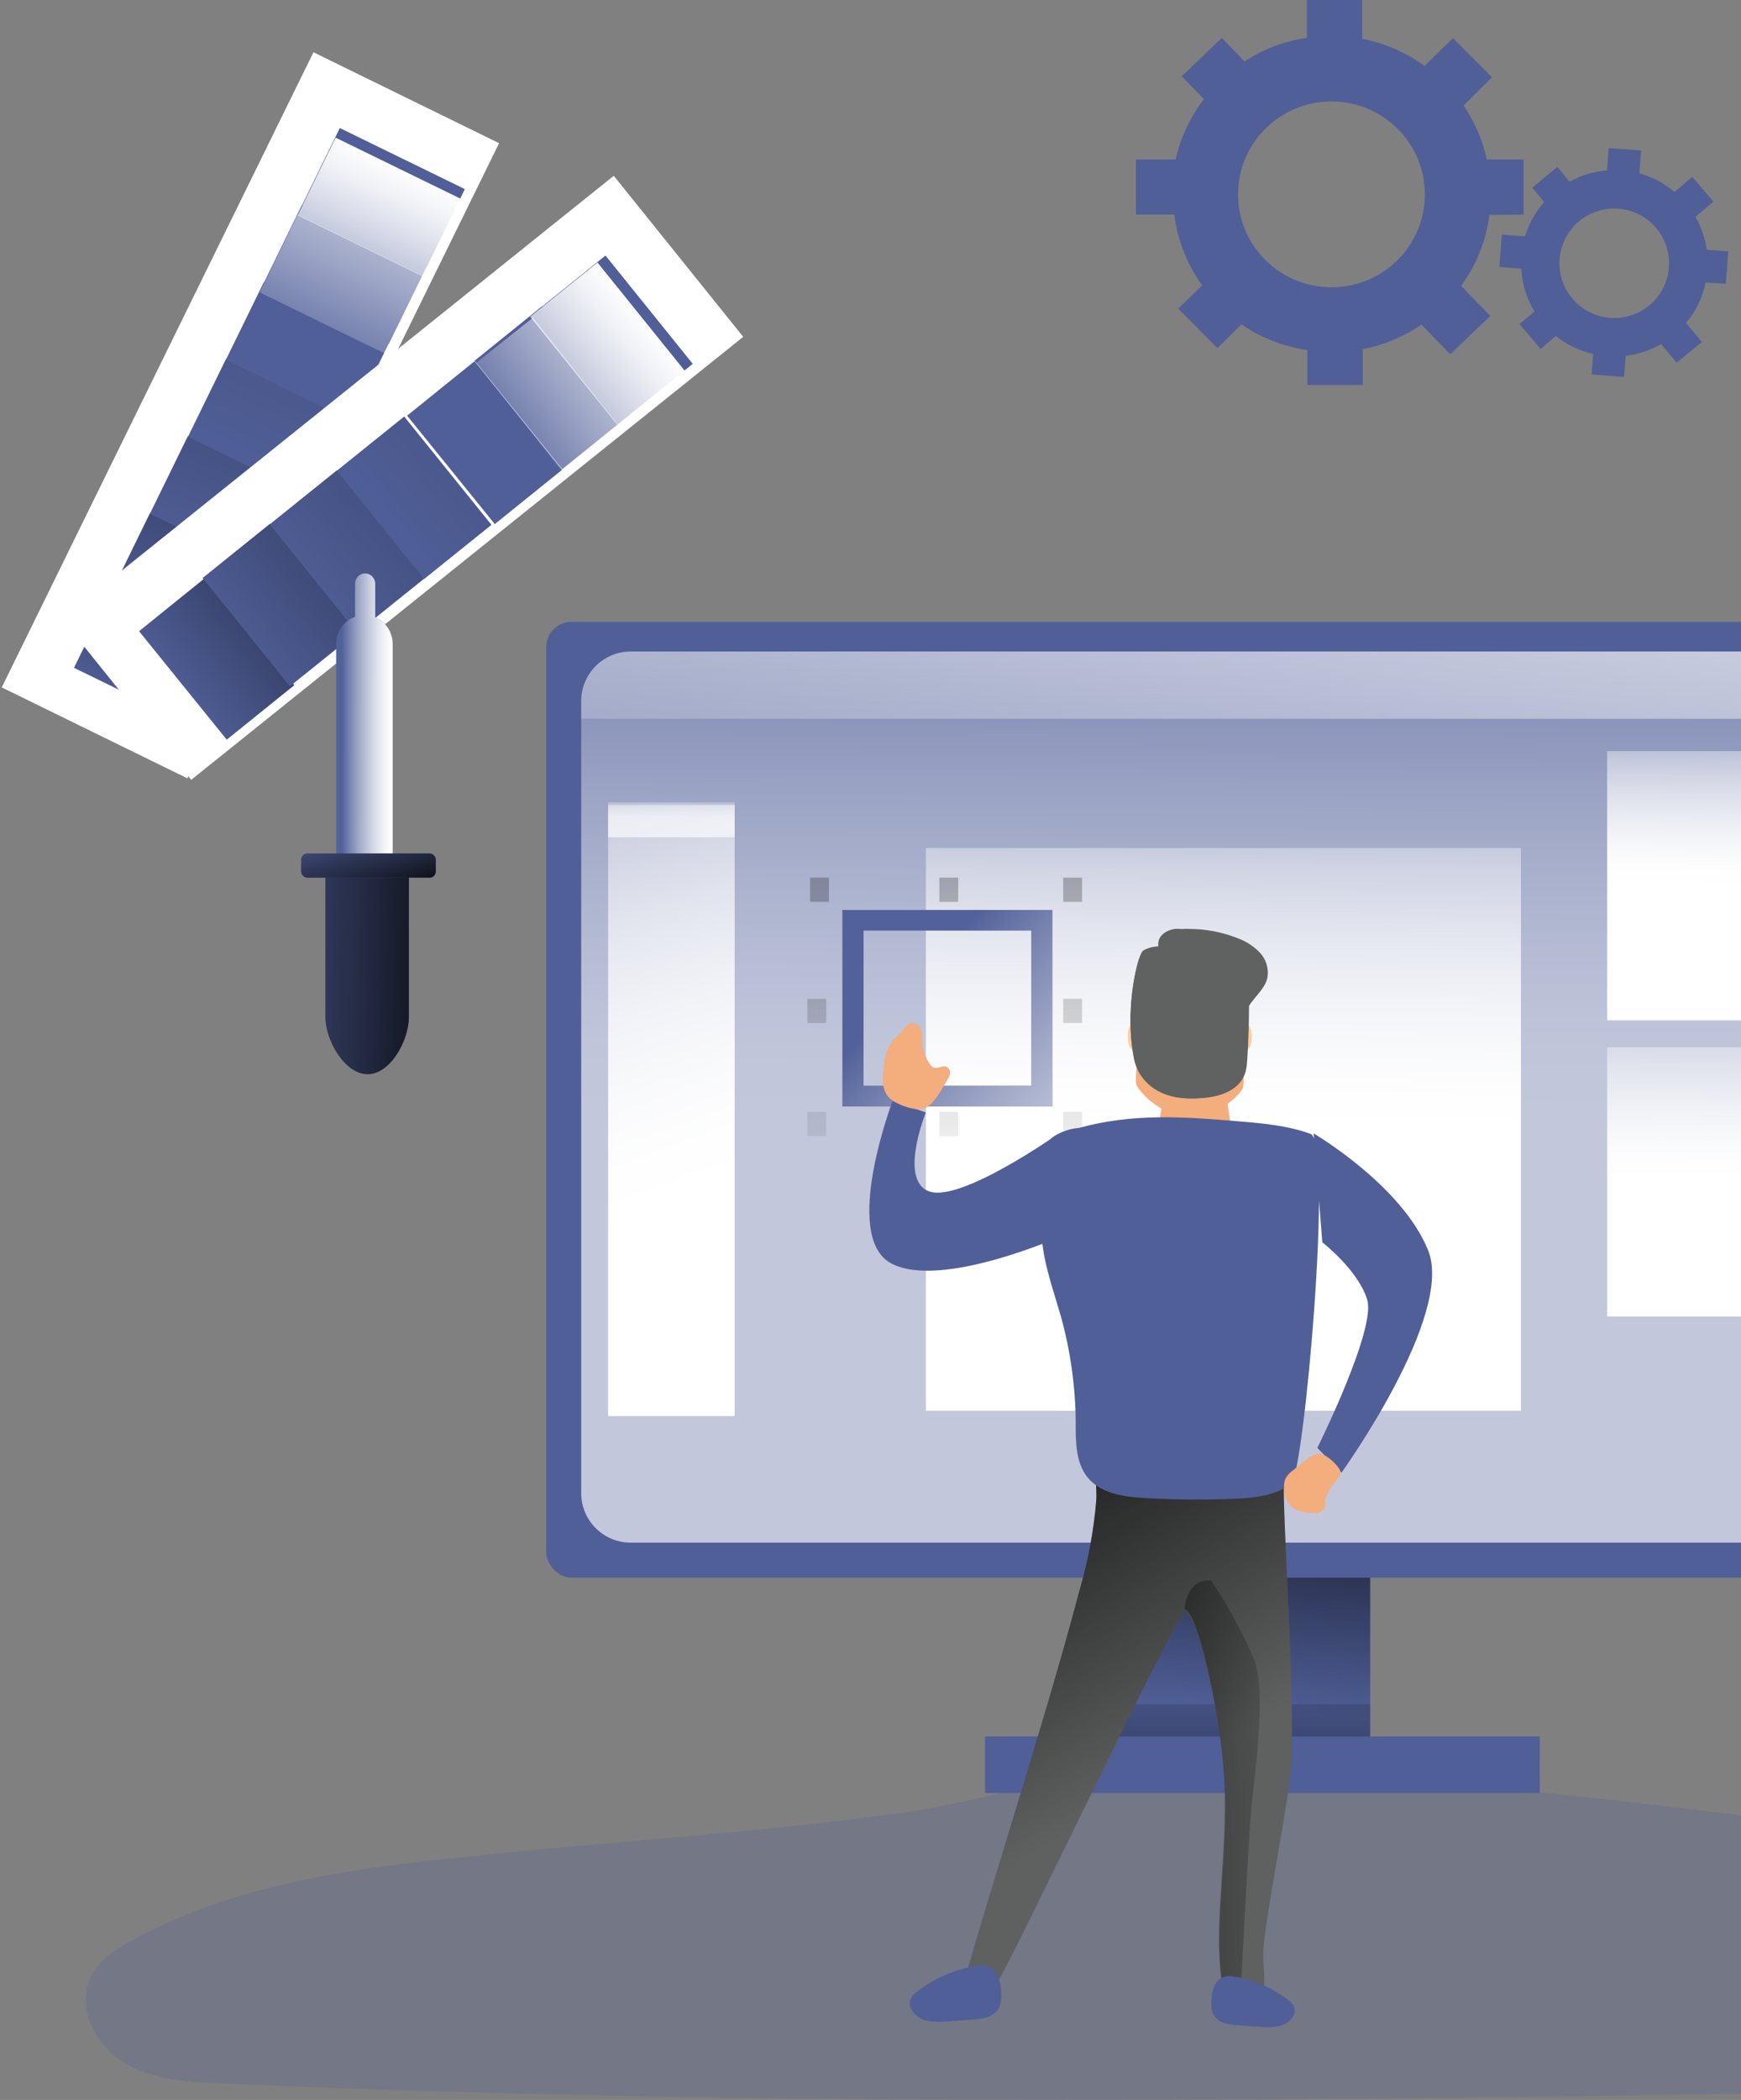 <svg width="647" height="780" viewBox="0 0 647 780" fill="none" xmlns="http://www.w3.org/2000/svg">
<rect x="0" y="0" width="647" height="780" fill="#808080" stroke="none"/>
<path opacity="0.24" d="M183.363 688.613C136.914 693.283 89.04 698.419 48.167 721.264C42.696 724.328 37.142 727.942 34.123 733.458C28.066 744.553 34.941 759.177 45.61 765.855C56.279 772.533 69.442 773.294 81.997 773.844C305.564 783.586 529.467 779.761 753.222 775.957C818.201 774.858 884.206 773.59 946.48 754.718C957.673 751.337 969.977 746.265 974.19 735.212C979.703 720.757 967.127 704.737 952.454 700.236C937.782 695.735 922.124 699.095 906.948 701.06C854.253 707.886 801.097 697.446 748.632 689.099C645.925 672.784 539.36 659.512 435.332 657.039C399.867 656.215 369.578 668.515 334.867 673.376C284.75 680.434 233.753 683.541 183.363 688.613Z" fill="#505F98"/>
<path d="M0.654 255.326L116.484 19.408L185.47 53.19L69.641 289.108L0.654 255.326Z" fill="white"/>
<path d="M27.5 248.055L41.613 219.22L88.077 241.903L73.964 270.738L27.5 248.055Z" fill="#505F98"/>
<path d="M27.5 248.055L41.613 219.22L88.077 241.903L73.964 270.738L27.5 248.055Z" fill="url(#paint0_linear_1460_1398)"/>
<path d="M41.615 219.445L55.729 190.61L102.193 213.293L88.079 242.128L41.615 219.445Z" fill="#505F98"/>
<path d="M41.615 219.445L55.729 190.61L102.193 213.293L88.079 242.128L41.615 219.445Z" fill="url(#paint1_linear_1460_1398)"/>
<path d="M55.712 190.826L69.825 161.991L116.289 184.674L102.176 213.509L55.712 190.826Z" fill="#505F98"/>
<path d="M55.712 190.826L69.825 161.991L116.289 184.674L102.176 213.509L55.712 190.826Z" fill="url(#paint2_linear_1460_1398)"/>
<path d="M69.848 162.237L83.962 133.402L130.426 156.085L116.312 184.92L69.848 162.237Z" fill="#505F98"/>
<path d="M69.848 162.237L83.962 133.402L130.426 156.085L116.312 184.92L69.848 162.237Z" fill="url(#paint3_linear_1460_1398)"/>
<path d="M83.954 133.599L98.068 104.764L144.532 127.447L130.418 156.282L83.954 133.599Z" fill="#505F98"/>
<path d="M98.07 105.01L112.183 76.175L158.647 98.858L144.534 127.693L98.07 105.01Z" fill="#505F98"/>
<path d="M112.166 76.391L126.28 47.556L172.744 70.239L158.63 99.074L112.166 76.391Z" fill="#505F98"/>
<path d="M96.482 108.598L110.595 79.763L157.059 102.446L142.946 131.281L96.482 108.598Z" fill="url(#paint4_linear_1460_1398)"/>
<path d="M110.606 79.969L124.72 51.135L171.184 73.817L157.07 102.652L110.606 79.969Z" fill="url(#paint5_linear_1460_1398)"/>
<rect x="411.123" y="573" width="98.068" height="82" fill="#505F98"/>
<rect x="411.123" y="573" width="98.068" height="82" fill="url(#paint6_linear_1460_1398)"/>
<rect x="202.979" y="231" width="518.359" height="355" rx="9.37" fill="#505F98"/>
<path opacity="0.65" d="M704.326 260.438V554.562C704.342 559.443 702.419 564.129 698.978 567.588C695.538 571.047 690.865 572.994 685.988 573H234.325C229.451 572.989 224.78 571.04 221.341 567.582C217.902 564.125 215.977 559.441 215.988 554.562V260.438C215.977 255.559 217.902 250.875 221.341 247.418C224.78 243.96 229.451 242.011 234.325 242H685.988C690.865 242.006 695.538 243.953 698.978 247.412C702.419 250.871 704.342 255.557 704.326 260.438Z" fill="url(#paint7_linear_1460_1398)"/>
<rect x="366.092" y="645" width="206.143" height="21" fill="#505F98"/>
<rect x="411.123" y="633" width="98.068" height="12" fill="url(#paint8_linear_1460_1398)"/>
<path fill-rule="evenodd" clip-rule="evenodd" d="M566.23 59.241V79.715L553.521 79.819C552.285 89.346 548.661 98.41 542.983 106.181L553.837 117.351L538.957 131.6L528.271 120.578C521.683 125.062 514.247 128.17 506.415 129.714V143H485.845V130.029C477.06 128.76 468.687 125.497 461.375 120.494L452.438 129.316L437.874 114.647L446.748 105.993C441.161 98.219 437.599 89.191 436.378 79.715H422.13V59.241H436.884C438.713 51.093 442.309 43.441 447.422 36.819L439.181 28.332L454.061 14.082L462.492 22.82C469.462 18.214 477.386 15.228 485.676 14.082V0H506.247V14.396C514.615 16.055 522.524 19.493 529.431 24.476L539.969 14.166L554.448 28.709L543.91 39.187C548.042 45.267 550.974 52.072 552.552 59.241H566.23ZM460.089 72.15C460.066 91.211 475.588 106.682 494.76 106.705C503.971 106.733 512.815 103.113 519.337 96.644C525.858 90.176 529.521 81.392 529.515 72.233C529.538 53.172 514.016 37.701 494.844 37.678C475.673 37.655 460.112 53.088 460.089 72.15Z" fill="#505F98"/>
<path fill-rule="evenodd" clip-rule="evenodd" d="M642.283 93.354L641.365 105.396L633.852 104.938C632.726 110.475 630.221 115.641 626.569 119.958L632.433 127.021L623.084 134.729L617.324 127.792C613.27 130.13 608.784 131.625 604.136 132.188L603.53 140L591.49 139.104L592.074 131.479C586.988 130.344 582.233 128.056 578.176 124.792L572.541 129.583L564.674 120.396L570.246 115.688C567.317 110.876 565.632 105.414 565.342 99.792L557.224 99.167L558.121 87.146L566.74 87.792C568.163 83.085 570.591 78.743 573.856 75.062L569.411 69.708L578.76 62L583.288 67.5C587.56 65.095 592.315 63.672 597.207 63.333L597.833 55L609.874 55.896L609.228 64.375C614.035 65.714 618.492 68.081 622.291 71.312L628.906 65.708L636.753 74.896L630.075 80.583C632.241 84.339 633.658 88.477 634.249 92.771L642.283 93.354ZM579.586 96.243C578.731 107.436 587.123 117.203 598.334 118.062C603.729 118.487 609.07 116.747 613.175 113.228C617.28 109.708 619.81 104.7 620.204 99.312C621.047 88.119 612.644 78.361 601.431 77.514C590.219 76.666 580.441 85.05 579.586 96.243Z" fill="#505F98"/>
<path d="M704.326 260.513V267H215.988V260.513C215.977 255.614 217.902 250.912 221.342 247.44C224.781 243.968 229.452 242.011 234.327 242H685.987C690.863 242.006 695.538 243.961 698.978 247.434C702.418 250.907 704.342 255.613 704.326 260.513Z" fill="url(#paint9_linear_1460_1398)"/>
<rect x="225.995" y="299" width="47.033" height="227" fill="url(#paint10_linear_1460_1398)"/>
<rect x="344.076" y="315" width="221.153" height="209" fill="url(#paint11_linear_1460_1398)"/>
<rect x="395.112" y="413" width="7.005" height="9" fill="url(#paint12_linear_1460_1398)"/>
<rect x="395.112" y="371" width="7.005" height="9" fill="url(#paint13_linear_1460_1398)"/>
<rect x="300.046" y="413" width="7.005" height="9" fill="url(#paint14_linear_1460_1398)"/>
<rect x="300.046" y="371" width="7.005" height="9" fill="url(#paint15_linear_1460_1398)"/>
<rect x="395.112" y="326" width="7.005" height="9" fill="url(#paint16_linear_1460_1398)"/>
<rect x="301.047" y="326" width="7.005" height="9" fill="url(#paint17_linear_1460_1398)"/>
<rect x="349.08" y="326" width="7.005" height="9" fill="url(#paint18_linear_1460_1398)"/>
<rect x="349.08" y="413" width="7.005" height="9" fill="url(#paint19_linear_1460_1398)"/>
<path fill-rule="evenodd" clip-rule="evenodd" d="M313.055 411H391.109V338H313.055V411ZM383.247 403.282H320.917V345.656H383.247V403.282Z" fill="#505F98"/>
<path fill-rule="evenodd" clip-rule="evenodd" d="M313.055 411H391.109V338H313.055V411ZM383.247 403.282H320.917V345.656H383.247V403.282Z" fill="url(#paint20_linear_1460_1398)"/>
<rect x="597.252" y="279" width="100.069" height="100" fill="url(#paint21_linear_1460_1398)"/>
<rect x="597.252" y="389" width="100.069" height="100" fill="url(#paint22_linear_1460_1398)"/>
<rect opacity="0.65" x="225.995" y="298" width="47.033" height="13" fill="url(#paint23_linear_1460_1398)"/>
<path d="M22.959 229.827L228.087 65.293L276.199 125.118L71.071 289.652L22.959 229.827Z" fill="white"/>
<path d="M51.682 234.455L76.75 214.235L109.332 254.522L84.264 274.742L51.682 234.455Z" fill="#505F98"/>
<path d="M51.682 234.455L76.75 214.235L109.332 254.522L84.264 274.742L51.682 234.455Z" fill="url(#paint24_linear_1460_1398)"/>
<path d="M75.3 214.689L100.332 194.56L132.767 234.79L107.735 254.919L75.3 214.689Z" fill="#505F98"/>
<path d="M75.3 214.689L100.332 194.56L132.767 234.79L107.735 254.919L75.3 214.689Z" fill="url(#paint25_linear_1460_1398)"/>
<path d="M100.244 194.761L125.276 174.633L157.711 214.863L132.679 234.991L100.244 194.761Z" fill="#505F98"/>
<path d="M100.244 194.761L125.276 174.633L157.711 214.863L132.679 234.991L100.244 194.761Z" fill="url(#paint26_linear_1460_1398)"/>
<path d="M125.172 174.847L150.204 154.718L182.639 194.948L157.606 215.077L125.172 174.847Z" fill="#505F98"/>
<path d="M125.172 174.847L150.204 154.718L182.639 194.948L157.606 215.077L125.172 174.847Z" fill="url(#paint27_linear_1460_1398)"/>
<path d="M151.292 154.389L176.359 134.169L208.942 174.456L183.874 194.676L151.292 154.389Z" fill="#505F98"/>
<path d="M176.372 133.99L201.439 113.77L234.021 154.057L208.954 174.277L176.372 133.99Z" fill="#505F98"/>
<path d="M199.979 115.051L225.011 94.923L257.446 135.153L232.414 155.281L199.979 115.051Z" fill="#505F98"/>
<path d="M229.997 158.218L208.898 175L176.961 134.782L198.06 118L229.997 158.218Z" fill="url(#paint28_linear_1460_1398)"/>
<path d="M197.022 117.648L222.054 97.519L254.489 137.749L229.457 157.878L197.022 117.648Z" fill="url(#paint29_linear_1460_1398)"/>
<path d="M145.939 239.15V362H124.925V239.15C124.925 234.61 127.743 230.57 131.943 229.089V216.825C131.943 214.712 133.619 213 135.686 213C137.753 213 139.429 214.712 139.429 216.825V229.297C143.349 230.935 145.917 234.823 145.939 239.15Z" fill="#505F98"/>
<path d="M145.939 239.15V362H124.925V239.15C124.925 234.61 127.743 230.57 131.943 229.089V216.825C131.943 214.712 133.619 213 135.686 213C137.753 213 139.429 214.712 139.429 216.825V229.297C143.349 230.935 145.917 234.823 145.939 239.15Z" fill="url(#paint30_linear_1460_1398)"/>
<rect x="111.916" y="317" width="50.035" height="9" rx="2.245" fill="#505F98"/>
<path d="M136.621 399C128.048 399 120.922 386.185 120.922 377.634V321H151.943V377.634C151.943 386.185 145.173 399 136.621 399Z" fill="#505F98"/>
<rect x="111.916" y="317" width="50.035" height="9" rx="2.245" fill="url(#paint31_linear_1460_1398)"/>
<path d="M136.621 399C128.048 399 120.922 386.366 120.922 377.937V326H151.943V377.937C151.943 386.366 145.173 399 136.621 399Z" fill="url(#paint32_linear_1460_1398)"/>
<path d="M336.713 459C336.04 455.436 335.615 450.39 336.908 450.043C339.636 449.275 336.713 459 336.713 459Z" fill="#28353D"/>
<path d="M479.973 654.507C479.487 667.102 469.724 713.388 469.407 726.004C469.407 730.202 470.527 736.647 469.175 740.698C466.386 749.284 456.496 748.108 455.207 743.049L454.721 740.53C450.136 716.012 457.511 688.198 454.721 656.186C453.052 636.643 445.276 598.963 440.184 598.711C437.5 598.711 376.242 727.851 370.917 735.807C368.297 739.817 360.923 739.187 357.351 742.42C353.78 745.652 387.103 644.515 401.071 591.07C404.328 580.039 406.452 568.709 407.41 557.252C407.79 550.64 405.656 548.415 411.763 546.463C415.989 545.119 421.842 545.497 426.364 545.182C431.288 544.804 477.078 544.72 477.078 547.953C476.634 565.502 481.156 625.412 479.973 654.507Z" fill="#606161"/>
<path d="M479.973 654.507C479.487 667.102 469.724 713.388 469.407 726.004C469.407 730.202 470.527 736.647 469.175 740.698C466.386 749.284 456.496 748.108 455.207 743.049L454.721 740.53C450.136 716.012 457.511 688.198 454.721 656.186C453.052 636.643 445.276 598.963 440.184 598.711C437.5 598.711 376.242 727.851 370.917 735.807C368.297 739.817 360.923 739.187 357.351 742.42C353.78 745.652 387.103 644.515 401.071 591.07C404.328 580.039 406.452 568.709 407.41 557.252C407.79 550.64 405.656 548.415 411.763 546.463C415.989 545.119 421.842 545.497 426.364 545.182C431.288 544.804 477.078 544.72 477.078 547.953C476.634 565.502 481.156 625.412 479.973 654.507Z" fill="url(#paint33_linear_1460_1398)"/>
<path d="M425.9 386.148C425.514 382.163 423.632 380 421.792 380C419.952 380 418.818 382.12 419.203 386.148C419.291 389.122 421.535 391.597 424.509 392C426.37 392 426.306 390.134 425.9 386.148Z" fill="#FFCD9C"/>
<path d="M458.293 386.159C458.544 382.166 460.38 380 462.279 380C464.178 380 465.409 382.124 465.117 386.159C465.091 389.173 462.846 391.687 459.9 392C458.022 392 458.001 390.152 458.293 386.159Z" fill="#FFCD9C"/>
<path d="M462.018 403.672C461.759 405.777 452.844 415 442.698 415C432.553 415 424.178 406.577 422.408 403.208C420.638 399.839 427.761 356.505 431.884 352.884C436.007 349.262 452.714 351.641 454.117 353.558C457.485 358.085 463.119 395.27 462.018 403.672Z" fill="#F4AD7D"/>
<path d="M457.824 370.977C456.445 371.639 451.029 357.842 449.893 355.525C448.757 353.208 448.94 350.829 450.319 350.167C451.698 349.505 453.727 350.871 454.863 353.167C455.998 355.463 459.183 370.336 457.824 370.977Z" fill="#FFCD9C"/>
<path d="M427.453 369.987C426.023 369.501 429.811 355.179 430.637 352.703C431.463 350.228 433.316 348.599 434.666 349.086C436.016 349.573 436.58 351.984 435.754 354.481C434.928 356.977 428.803 370.474 427.453 369.987Z" fill="#FFCD9C"/>
<path d="M433.131 402H454.894L458.155 422.622C446.299 429.005 439.387 428.301 430.136 421.214L433.131 402Z" fill="#F4AD7D"/>
<path d="M442.144 406.13C442.144 405.75 443.05 405.43 444.146 405.43C445.242 405.43 446.147 405.75 446.147 406.13C446.147 406.51 445.265 406.57 444.146 406.57C443.026 406.57 442.144 406.53 442.144 406.13Z" fill="#F4AD7D"/>
<path d="M463.177 396.808C464.001 391.894 465.345 356.708 462.05 352.051C458.755 347.394 439.026 344.381 436.035 345.108C429.336 346.731 430.506 351.517 430.506 351.517C428.515 351.547 426.566 352.084 424.848 353.076C422.55 354.615 417.716 376.79 421.574 393.56C423.309 401.102 430.138 407.66 441.931 407.981C456.457 408.365 462.18 402.896 463.177 396.808Z" fill="#606161"/>
<path d="M436.116 346.762C437.676 345.448 439.695 344.828 441.716 345.041C447.848 345.008 453.932 346.14 459.65 348.376C462.821 349.488 465.7 351.311 468.07 353.708C470.457 356.173 471.557 359.627 471.038 363.034C469.986 368.047 464.723 371.148 462.997 375.97C461.608 379.837 462.597 383.575 462.639 387.463C462.667 390.606 462.442 393.746 461.966 396.852C460.997 402.906 455.461 408.344 441.252 407.983C429.801 407.664 423.17 401.143 421.486 393.644C419.207 381.198 419.805 368.389 423.234 356.215C429.405 357.648 435.719 358.361 442.052 358.339C448.767 358.395 455.463 357.611 461.987 356.002C463.102 362.503 463.081 375.524 462.723 385.253" fill="#606161"/>
<path d="M400.988 418.954C397.554 419.241 394.245 420.384 391.362 422.28C386.425 426.171 386.05 433.43 386.133 439.748C385.964 448.501 386.571 457.252 387.946 465.897C389.425 473.826 392.112 481.441 394.321 489.202C397.802 501.831 399.63 514.862 399.759 527.966C399.759 535.162 399.634 543.07 404.113 548.697C409.009 554.806 417.676 555.998 425.468 556.438C436.53 557.086 447.635 557.17 458.698 556.71C466.114 556.375 474.01 555.643 479.886 551.082C484.573 547.442 495.553 424.288 487.032 421.171C478.511 418.054 469.344 417.259 460.302 416.506C440.03 414.791 420.947 413.431 400.988 418.954Z" fill="#505F98"/>
<path d="M464.807 674.291C463.72 688.255 461.128 739 461.128 739L454.523 738.77C449.988 714.39 457.282 686.732 454.523 654.899C452.872 635.465 445.18 597.996 440.143 597.746C441.648 585.221 450.113 587.1 450.113 587.1C456.27 596.294 461.58 606.026 465.978 616.178C471.015 629.37 465.915 660.263 464.807 674.291Z" fill="url(#paint34_linear_1460_1398)"/>
<path d="M340.45 740.024C339.419 740.786 338.636 741.83 338.198 743.025C337.963 744.009 338.058 745.04 338.469 745.965C339.635 748.326 341.846 750.019 344.454 750.55C347.03 751.04 349.668 751.131 352.273 750.818L360.613 750.262C362.736 750.212 364.841 749.873 366.869 749.255C368.899 748.627 370.575 747.198 371.498 745.308C371.989 743.916 372.181 742.438 372.061 740.969C372.061 734.164 369.642 728.634 362.094 730.299C354.187 731.765 346.76 735.102 340.45 740.024Z" fill="#505F98"/>
<path d="M478.988 743.063C479.936 743.759 480.655 744.709 481.055 745.797C481.27 746.682 481.186 747.611 480.816 748.446C479.753 750.584 477.724 752.114 475.333 752.579C472.976 753.035 470.559 753.121 468.174 752.834L460.601 752.325C458.675 752.284 456.764 751.985 454.922 751.435C453.065 750.864 451.536 749.566 450.701 747.853C450.253 746.595 450.075 745.26 450.178 743.932C450.178 737.785 452.354 732.72 459.296 734.288C466.492 735.619 473.249 738.63 478.988 743.063Z" fill="#505F98"/>
<path d="M488.176 421C488.176 421 520.892 440.164 530.717 464.389C540.543 488.614 498.538 547 498.538 547L489.549 537.814C489.549 537.814 511.474 493.759 508.085 482.74C504.695 471.721 491.416 461.452 491.416 461.452L488.176 421Z" fill="#505F98"/>
<path d="M395.112 458.859C395.112 458.859 349.623 479.24 331.138 469.238C312.653 459.237 331.684 409 331.684 409L344.063 413.202C344.063 413.202 333.719 438.815 345.553 442.618C357.386 446.421 392.846 421.438 392.846 421.438L395.112 458.859Z" fill="#505F98"/>
<path d="M480.752 545.976C479.443 546.826 478.383 547.968 477.667 549.297C477.237 550.425 477.082 551.629 477.214 552.819C477.135 555.709 478.449 558.479 480.795 560.367C482.443 561.25 484.291 561.76 486.188 561.857C487.352 562.048 488.542 562.048 489.705 561.857C490.891 561.646 491.882 560.888 492.337 559.844C492.492 559.183 492.557 558.507 492.531 557.831C492.682 554.51 495.184 551.793 497.255 549.076C497.756 548.551 498.078 547.9 498.183 547.204C498.171 546.434 497.882 545.69 497.363 545.091C495.961 543.199 492.488 539.717 489.705 540.018C486.922 540.32 482.909 544.326 480.752 545.976Z" fill="#F4AD7D"/>
<path d="M351.871 401.435C352.464 400.611 352.868 399.679 353.057 398.698C353.208 397.683 352.672 396.687 351.717 396.211C350.201 395.647 348.399 397.13 346.905 396.504C346.4 396.235 345.976 395.846 345.675 395.375C343.911 392.945 342.898 390.093 342.753 387.143C342.839 385.571 342.691 383.995 342.313 382.463C341.869 380.886 340.286 379.849 338.578 380.018C337.172 380.331 336.381 381.689 335.502 382.776C334.623 383.863 332.866 385.158 331.723 386.516C329.772 389.307 328.656 392.55 328.493 395.898C327.878 400.077 327.483 404.861 330.559 407.87C332.931 410.189 340.16 412.927 343.478 411.694C347.147 410.315 350.025 404.444 351.871 401.435Z" fill="#F4AD7D"/>
<defs>
<linearGradient id="paint0_linear_1460_1398" x1="151.688" y1="315.166" x2="216.442" y2="186.6" gradientUnits="userSpaceOnUse">
<stop stop-color="#010101" stop-opacity="0.01"/>
<stop offset="0.95" stop-color="#010101"/>
</linearGradient>
<linearGradient id="paint1_linear_1460_1398" x1="206.849" y1="311.365" x2="299.703" y2="129.775" gradientUnits="userSpaceOnUse">
<stop stop-color="#010101" stop-opacity="0.01"/>
<stop offset="0.95" stop-color="#010101"/>
</linearGradient>
<linearGradient id="paint2_linear_1460_1398" x1="326.831" y1="320.092" x2="464.184" y2="9.948" gradientUnits="userSpaceOnUse">
<stop stop-color="#010101" stop-opacity="0.01"/>
<stop offset="0.95" stop-color="#010101"/>
</linearGradient>
<linearGradient id="paint3_linear_1460_1398" x1="454.665" y1="336.583" x2="659.595" y2="-110.822" gradientUnits="userSpaceOnUse">
<stop stop-color="#010101" stop-opacity="0.01"/>
<stop offset="0.36" stop-color="#010101" stop-opacity="0.36"/>
<stop offset="0.95" stop-color="#010101"/>
</linearGradient>
<linearGradient id="paint4_linear_1460_1398" x1="306.012" y1="231.564" x2="423.171" y2="-10.031" gradientUnits="userSpaceOnUse">
<stop stop-color="white" stop-opacity="0.01"/>
<stop offset="0.07" stop-color="white" stop-opacity="0.22"/>
<stop offset="0.16" stop-color="white" stop-opacity="0.45"/>
<stop offset="0.25" stop-color="white" stop-opacity="0.65"/>
<stop offset="0.33" stop-color="white" stop-opacity="0.8"/>
<stop offset="0.4" stop-color="white" stop-opacity="0.91"/>
<stop offset="0.46" stop-color="white" stop-opacity="0.98"/>
<stop offset="0.51" stop-color="white"/>
</linearGradient>
<linearGradient id="paint5_linear_1460_1398" x1="227.936" y1="178.444" x2="292.132" y2="42.555" gradientUnits="userSpaceOnUse">
<stop stop-color="white" stop-opacity="0.01"/>
<stop offset="0.07" stop-color="white" stop-opacity="0.22"/>
<stop offset="0.16" stop-color="white" stop-opacity="0.45"/>
<stop offset="0.25" stop-color="white" stop-opacity="0.65"/>
<stop offset="0.33" stop-color="white" stop-opacity="0.8"/>
<stop offset="0.4" stop-color="white" stop-opacity="0.91"/>
<stop offset="0.46" stop-color="white" stop-opacity="0.98"/>
<stop offset="0.51" stop-color="white"/>
</linearGradient>
<linearGradient id="paint6_linear_1460_1398" x1="533.258" y1="641.322" x2="543.679" y2="514.584" gradientUnits="userSpaceOnUse">
<stop stop-color="#010101" stop-opacity="0.01"/>
<stop offset="0.95" stop-color="#010101"/>
</linearGradient>
<linearGradient id="paint7_linear_1460_1398" x1="131.545" y1="178.517" x2="128.829" y2="628.071" gradientUnits="userSpaceOnUse">
<stop stop-color="white" stop-opacity="0.01"/>
<stop offset="0.07" stop-color="white" stop-opacity="0.22"/>
<stop offset="0.16" stop-color="white" stop-opacity="0.45"/>
<stop offset="0.25" stop-color="white" stop-opacity="0.65"/>
<stop offset="0.33" stop-color="white" stop-opacity="0.8"/>
<stop offset="0.4" stop-color="white" stop-opacity="0.91"/>
<stop offset="0.46" stop-color="white" stop-opacity="0.98"/>
<stop offset="0.51" stop-color="white"/>
</linearGradient>
<linearGradient id="paint8_linear_1460_1398" x1="-122.109" y1="616.073" x2="-122.009" y2="758.306" gradientUnits="userSpaceOnUse">
<stop stop-color="#010101" stop-opacity="0.01"/>
<stop offset="0.95" stop-color="#010101"/>
</linearGradient>
<linearGradient id="paint9_linear_1460_1398" x1="1030.3" y1="361.966" x2="1064.49" y2="-45.145" gradientUnits="userSpaceOnUse">
<stop stop-color="white" stop-opacity="0.01"/>
<stop offset="0.07" stop-color="white" stop-opacity="0.22"/>
<stop offset="0.16" stop-color="white" stop-opacity="0.45"/>
<stop offset="0.25" stop-color="white" stop-opacity="0.65"/>
<stop offset="0.33" stop-color="white" stop-opacity="0.8"/>
<stop offset="0.4" stop-color="white" stop-opacity="0.91"/>
<stop offset="0.46" stop-color="white" stop-opacity="0.98"/>
<stop offset="0.51" stop-color="white"/>
</linearGradient>
<linearGradient id="paint10_linear_1460_1398" x1="203.424" y1="251.87" x2="341.43" y2="620.142" gradientUnits="userSpaceOnUse">
<stop stop-color="white" stop-opacity="0.01"/>
<stop offset="0.07" stop-color="white" stop-opacity="0.22"/>
<stop offset="0.16" stop-color="white" stop-opacity="0.45"/>
<stop offset="0.25" stop-color="white" stop-opacity="0.65"/>
<stop offset="0.33" stop-color="white" stop-opacity="0.8"/>
<stop offset="0.4" stop-color="white" stop-opacity="0.91"/>
<stop offset="0.46" stop-color="white" stop-opacity="0.98"/>
<stop offset="0.51" stop-color="white"/>
</linearGradient>
<linearGradient id="paint11_linear_1460_1398" x1="306.954" y1="274.99" x2="303.629" y2="557.698" gradientUnits="userSpaceOnUse">
<stop stop-color="white" stop-opacity="0.01"/>
<stop offset="0.07" stop-color="white" stop-opacity="0.22"/>
<stop offset="0.16" stop-color="white" stop-opacity="0.45"/>
<stop offset="0.25" stop-color="white" stop-opacity="0.65"/>
<stop offset="0.33" stop-color="white" stop-opacity="0.8"/>
<stop offset="0.4" stop-color="white" stop-opacity="0.91"/>
<stop offset="0.46" stop-color="white" stop-opacity="0.98"/>
<stop offset="0.51" stop-color="white"/>
</linearGradient>
<linearGradient id="paint12_linear_1460_1398" x1="622.788" y1="466.704" x2="641.976" y2="-111.215" gradientUnits="userSpaceOnUse">
<stop stop-color="#010101" stop-opacity="0.01"/>
<stop offset="0.95" stop-color="#010101"/>
</linearGradient>
<linearGradient id="paint13_linear_1460_1398" x1="621.937" y1="467.045" x2="641.124" y2="-110.875" gradientUnits="userSpaceOnUse">
<stop stop-color="#010101" stop-opacity="0.01"/>
<stop offset="0.95" stop-color="#010101"/>
</linearGradient>
<linearGradient id="paint14_linear_1460_1398" x1="527.757" y1="464.354" x2="546.973" y2="-113.565" gradientUnits="userSpaceOnUse">
<stop stop-color="#010101" stop-opacity="0.01"/>
<stop offset="0.95" stop-color="#010101"/>
</linearGradient>
<linearGradient id="paint15_linear_1460_1398" x1="526.906" y1="464.694" x2="546.122" y2="-113.224" gradientUnits="userSpaceOnUse">
<stop stop-color="#010101" stop-opacity="0.01"/>
<stop offset="0.95" stop-color="#010101"/>
</linearGradient>
<linearGradient id="paint16_linear_1460_1398" x1="620.998" y1="468.545" x2="640.214" y2="-109.373" gradientUnits="userSpaceOnUse">
<stop stop-color="#010101" stop-opacity="0.01"/>
<stop offset="0.95" stop-color="#010101"/>
</linearGradient>
<linearGradient id="paint17_linear_1460_1398" x1="526.968" y1="466.236" x2="546.155" y2="-111.683" gradientUnits="userSpaceOnUse">
<stop stop-color="#010101" stop-opacity="0.01"/>
<stop offset="0.95" stop-color="#010101"/>
</linearGradient>
<linearGradient id="paint18_linear_1460_1398" x1="574.958" y1="467.396" x2="594.174" y2="-110.501" gradientUnits="userSpaceOnUse">
<stop stop-color="#010101" stop-opacity="0.01"/>
<stop offset="0.95" stop-color="#010101"/>
</linearGradient>
<linearGradient id="paint19_linear_1460_1398" x1="576.774" y1="464.843" x2="595.99" y2="-113.075" gradientUnits="userSpaceOnUse">
<stop stop-color="#010101" stop-opacity="0.01"/>
<stop offset="0.95" stop-color="#010101"/>
</linearGradient>
<linearGradient id="paint20_linear_1460_1398" x1="231.696" y1="479.399" x2="463.928" y2="696.094" gradientUnits="userSpaceOnUse">
<stop stop-color="white" stop-opacity="0.01"/>
<stop offset="0.07" stop-color="white" stop-opacity="0.22"/>
<stop offset="0.16" stop-color="white" stop-opacity="0.45"/>
<stop offset="0.25" stop-color="white" stop-opacity="0.65"/>
<stop offset="0.33" stop-color="white" stop-opacity="0.8"/>
<stop offset="0.4" stop-color="white" stop-opacity="0.91"/>
<stop offset="0.46" stop-color="white" stop-opacity="0.98"/>
<stop offset="0.51" stop-color="white"/>
</linearGradient>
<linearGradient id="paint21_linear_1460_1398" x1="580.563" y1="259.864" x2="578.778" y2="395.026" gradientUnits="userSpaceOnUse">
<stop stop-color="white" stop-opacity="0.01"/>
<stop offset="0.07" stop-color="white" stop-opacity="0.22"/>
<stop offset="0.16" stop-color="white" stop-opacity="0.45"/>
<stop offset="0.25" stop-color="white" stop-opacity="0.65"/>
<stop offset="0.33" stop-color="white" stop-opacity="0.8"/>
<stop offset="0.4" stop-color="white" stop-opacity="0.91"/>
<stop offset="0.46" stop-color="white" stop-opacity="0.98"/>
<stop offset="0.51" stop-color="white"/>
</linearGradient>
<linearGradient id="paint22_linear_1460_1398" x1="580.563" y1="369.864" x2="578.778" y2="505.026" gradientUnits="userSpaceOnUse">
<stop stop-color="white" stop-opacity="0.01"/>
<stop offset="0.07" stop-color="white" stop-opacity="0.22"/>
<stop offset="0.16" stop-color="white" stop-opacity="0.45"/>
<stop offset="0.25" stop-color="white" stop-opacity="0.65"/>
<stop offset="0.33" stop-color="white" stop-opacity="0.8"/>
<stop offset="0.4" stop-color="white" stop-opacity="0.91"/>
<stop offset="0.46" stop-color="white" stop-opacity="0.98"/>
<stop offset="0.51" stop-color="white"/>
</linearGradient>
<linearGradient id="paint23_linear_1460_1398" x1="216.723" y1="295.281" x2="216.705" y2="313.481" gradientUnits="userSpaceOnUse">
<stop stop-color="white" stop-opacity="0.01"/>
<stop offset="0.07" stop-color="white" stop-opacity="0.22"/>
<stop offset="0.16" stop-color="white" stop-opacity="0.45"/>
<stop offset="0.25" stop-color="white" stop-opacity="0.65"/>
<stop offset="0.33" stop-color="white" stop-opacity="0.8"/>
<stop offset="0.4" stop-color="white" stop-opacity="0.91"/>
<stop offset="0.46" stop-color="white" stop-opacity="0.98"/>
<stop offset="0.51" stop-color="white"/>
</linearGradient>
<linearGradient id="paint24_linear_1460_1398" x1="136.022" y1="348.052" x2="249.453" y2="258.635" gradientUnits="userSpaceOnUse">
<stop stop-color="#010101" stop-opacity="0.01"/>
<stop offset="0.95" stop-color="#010101"/>
</linearGradient>
<linearGradient id="paint25_linear_1460_1398" x1="185.861" y1="367.988" x2="347.138" y2="242.867" gradientUnits="userSpaceOnUse">
<stop stop-color="#010101" stop-opacity="0.01"/>
<stop offset="0.95" stop-color="#010101"/>
</linearGradient>
<linearGradient id="paint26_linear_1460_1398" x1="290.805" y1="426.751" x2="546.97" y2="204.028" gradientUnits="userSpaceOnUse">
<stop stop-color="#010101" stop-opacity="0.01"/>
<stop offset="0.95" stop-color="#010101"/>
</linearGradient>
<linearGradient id="paint27_linear_1460_1398" x1="399.565" y1="495.865" x2="775.247" y2="177.45" gradientUnits="userSpaceOnUse">
<stop stop-color="#010101" stop-opacity="0.01"/>
<stop offset="0.36" stop-color="#010101" stop-opacity="0.36"/>
<stop offset="0.95" stop-color="#010101"/>
</linearGradient>
<linearGradient id="paint28_linear_1460_1398" x1="247.823" y1="258.751" x2="430.763" y2="127.322" gradientUnits="userSpaceOnUse">
<stop stop-color="white" stop-opacity="0.01"/>
<stop offset="0.07" stop-color="white" stop-opacity="0.22"/>
<stop offset="0.16" stop-color="white" stop-opacity="0.45"/>
<stop offset="0.25" stop-color="white" stop-opacity="0.65"/>
<stop offset="0.33" stop-color="white" stop-opacity="0.8"/>
<stop offset="0.4" stop-color="white" stop-opacity="0.91"/>
<stop offset="0.46" stop-color="white" stop-opacity="0.98"/>
<stop offset="0.51" stop-color="white"/>
</linearGradient>
<linearGradient id="paint29_linear_1460_1398" x1="261.437" y1="256.517" x2="377.295" y2="160.658" gradientUnits="userSpaceOnUse">
<stop stop-color="white" stop-opacity="0.01"/>
<stop offset="0.07" stop-color="white" stop-opacity="0.22"/>
<stop offset="0.16" stop-color="white" stop-opacity="0.45"/>
<stop offset="0.25" stop-color="white" stop-opacity="0.65"/>
<stop offset="0.33" stop-color="white" stop-opacity="0.8"/>
<stop offset="0.4" stop-color="white" stop-opacity="0.91"/>
<stop offset="0.46" stop-color="white" stop-opacity="0.98"/>
<stop offset="0.51" stop-color="white"/>
</linearGradient>
<linearGradient id="paint30_linear_1460_1398" x1="127.024" y1="422.745" x2="165.208" y2="422.767" gradientUnits="userSpaceOnUse">
<stop stop-color="white" stop-opacity="0.01"/>
<stop offset="0.07" stop-color="white" stop-opacity="0.22"/>
<stop offset="0.16" stop-color="white" stop-opacity="0.45"/>
<stop offset="0.25" stop-color="white" stop-opacity="0.65"/>
<stop offset="0.33" stop-color="white" stop-opacity="0.8"/>
<stop offset="0.4" stop-color="white" stop-opacity="0.91"/>
<stop offset="0.46" stop-color="white" stop-opacity="0.98"/>
<stop offset="0.51" stop-color="white"/>
</linearGradient>
<linearGradient id="paint31_linear_1460_1398" x1="53.731" y1="325.2" x2="65.383" y2="363.932" gradientUnits="userSpaceOnUse">
<stop stop-color="#010101" stop-opacity="0.01"/>
<stop offset="0.95" stop-color="#010101"/>
</linearGradient>
<linearGradient id="paint32_linear_1460_1398" x1="78.53" y1="473.933" x2="179.432" y2="475.976" gradientUnits="userSpaceOnUse">
<stop stop-color="#010101" stop-opacity="0.01"/>
<stop offset="0.95" stop-color="#010101"/>
</linearGradient>
<linearGradient id="paint33_linear_1460_1398" x1="481.301" y1="631.512" x2="385.207" y2="466.732" gradientUnits="userSpaceOnUse">
<stop stop-color="#010101" stop-opacity="0.01"/>
<stop offset="0.95" stop-color="#010101"/>
</linearGradient>
<linearGradient id="paint34_linear_1460_1398" x1="482.323" y1="169.892" x2="309.437" y2="174.761" gradientUnits="userSpaceOnUse">
<stop stop-color="#010101" stop-opacity="0.01"/>
<stop offset="0.95" stop-color="#010101"/>
</linearGradient>
</defs>
</svg>
